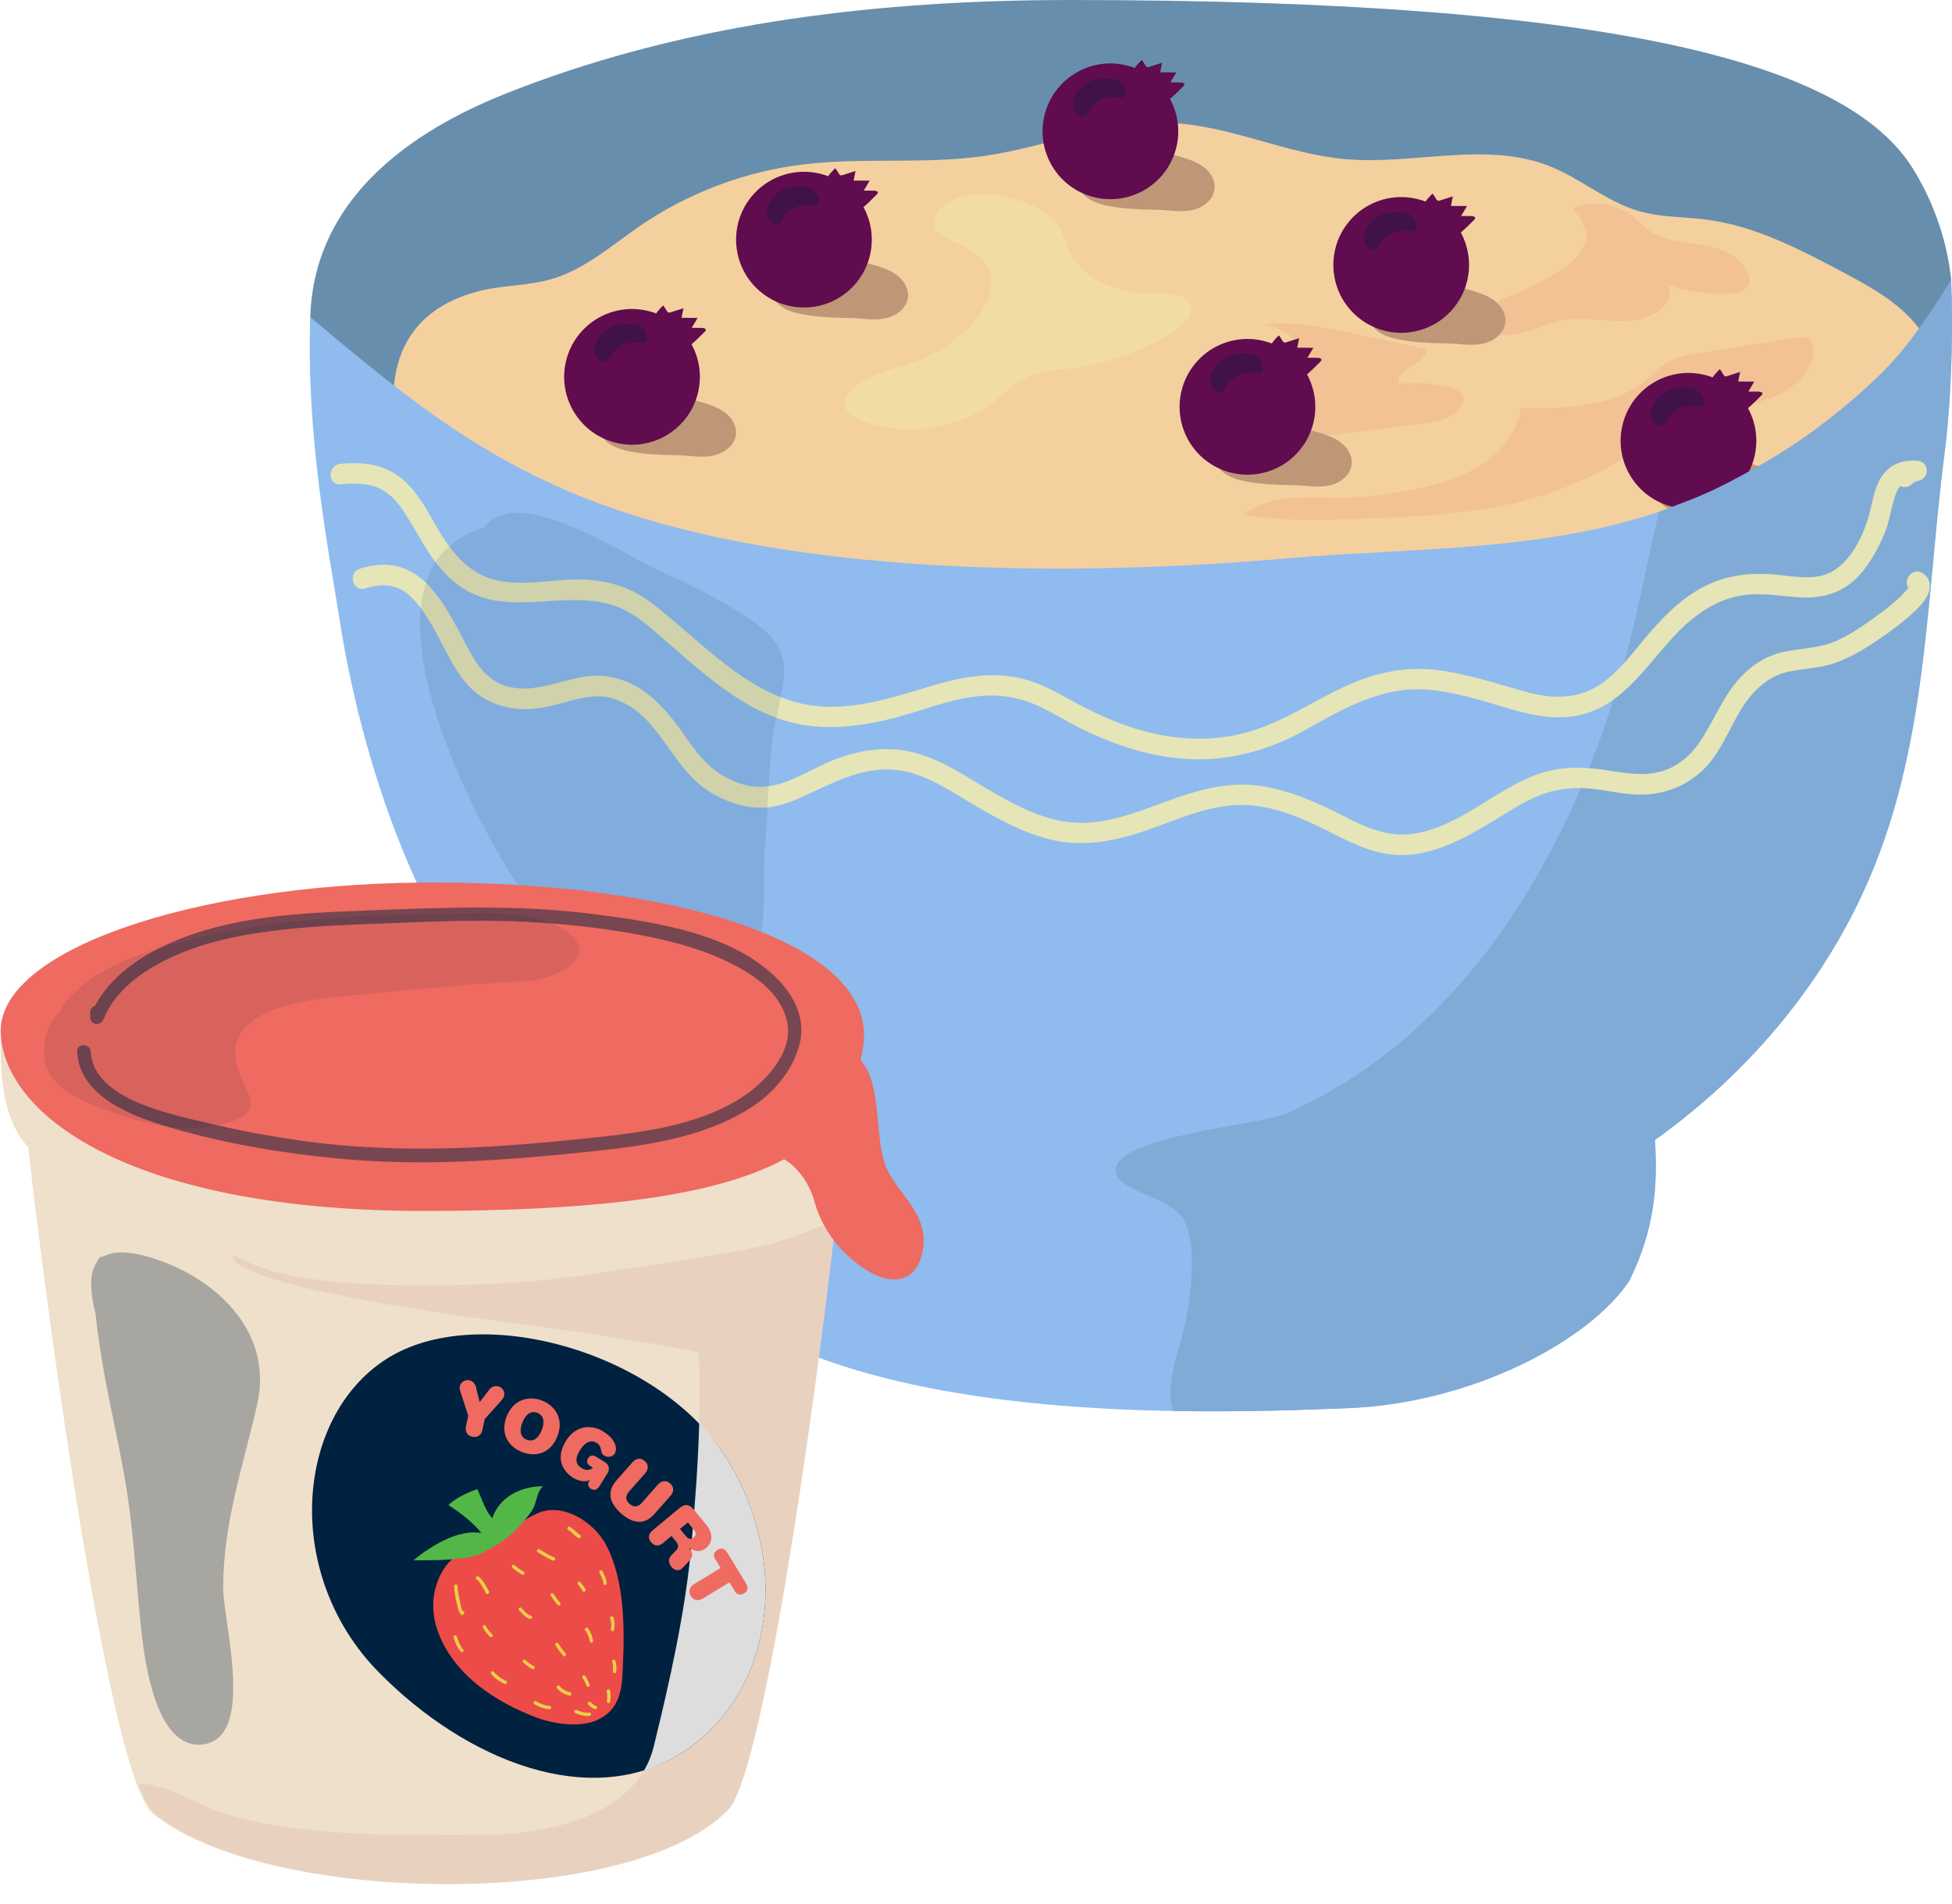 <svg width="80" height="78" viewBox="0 0 80 78" fill="none" xmlns="http://www.w3.org/2000/svg">
<path d="M78.377 6.877C75.699 2.63 66.362 0 43.874 0C36.194 0 28.426 0.875 21.241 3.634C18.891 4.536 12.892 7.024 12.716 12.992C12.679 14.236 13.411 15.361 13.638 16.608L14.503 20.068C14.488 19.951 14.489 19.848 14.484 19.748C19.223 41.487 47.418 39.607 63.649 33.473C69.7 31.187 74.369 28.003 77.307 22.005C78.454 19.664 79.532 16.446 79.903 13.832C80.016 13.038 79.869 12.297 79.967 11.467C79.799 9.827 79.218 8.211 78.377 6.877Z" fill="#688EAD"/>
<path d="M19.553 11.948C20.554 11.679 21.621 11.724 22.616 11.432C23.98 11.032 25.076 10.045 26.25 9.243C28.209 7.906 30.488 7.043 32.842 6.747C35.337 6.433 37.883 6.749 40.371 6.385C42.916 6.012 45.375 4.933 47.945 5.036C50.392 5.135 52.687 6.302 55.127 6.52C57.935 6.771 60.899 5.768 63.519 6.813C64.794 7.321 65.869 8.282 67.189 8.657C68.076 8.909 69.015 8.88 69.928 8.998C71.953 9.26 73.805 10.236 75.607 11.195C76.987 11.929 78.466 12.769 79.072 14.21C79.849 16.056 78.874 18.205 77.504 19.666C75.033 22.3 71.433 23.537 67.921 24.379C60.123 26.248 52.053 26.639 44.037 26.869C37.831 27.047 31.567 27.128 25.473 25.934C23.214 25.492 20.884 24.817 19.237 23.209C16.258 20.301 13.938 13.454 19.553 11.948Z" fill="#F4D09F"/>
<path d="M64.981 9.957C64.833 10.404 64.443 10.722 64.054 10.988C63.393 11.441 62.681 11.82 61.937 12.117C61.623 12.242 61.291 12.361 61.064 12.611C60.838 12.862 60.769 13.293 61.016 13.523C61.119 13.619 61.259 13.665 61.397 13.691C62.317 13.865 63.195 13.27 64.118 13.113C64.797 12.997 65.491 13.122 66.179 13.15C66.867 13.177 67.611 13.086 68.123 12.625C68.289 12.476 68.429 12.278 68.442 12.055C68.456 11.832 68.305 11.591 68.083 11.565C68.991 11.94 69.989 12.096 70.969 12.017C71.243 11.995 71.565 11.918 71.663 11.661C71.708 11.543 71.694 11.41 71.659 11.289C71.448 10.539 70.597 10.176 69.828 10.048C69.059 9.919 68.226 9.905 67.592 9.452C67.302 9.244 67.074 8.956 66.778 8.758C66.221 8.386 64.983 8.127 64.469 8.568C64.784 8.937 65.153 9.438 64.981 9.957Z" fill="#F2C194"/>
<path d="M53.089 14.752C52.858 15.269 52.235 15.452 51.703 15.645C50.913 15.931 50.175 16.364 49.54 16.915C49.465 16.98 49.389 17.049 49.348 17.14C49.181 17.503 49.683 17.848 50.08 17.795C50.477 17.741 50.835 17.491 51.235 17.485C51.713 17.479 52.122 17.819 52.587 17.931C52.923 18.012 53.276 17.971 53.62 17.929C55.169 17.741 56.719 17.552 58.268 17.364C58.867 17.291 59.541 17.174 59.876 16.672C59.947 16.566 60 16.437 59.978 16.31C59.938 16.08 59.683 15.961 59.458 15.897C58.763 15.696 58.026 15.641 57.309 15.735C57.192 15.092 58.42 14.951 58.484 14.301C57.382 14.071 56.28 13.84 55.178 13.609C54.066 13.377 52.927 13.143 51.802 13.3C52.441 13.409 53.538 13.852 53.089 14.752Z" fill="#F2C194"/>
<path d="M60.467 19.19C61.4 18.665 62.194 17.78 62.336 16.718C64.118 16.744 66.064 16.715 67.442 15.585C67.743 15.338 68.008 15.044 68.343 14.846C68.753 14.605 69.237 14.527 69.707 14.453C71.009 14.25 72.312 14.046 73.614 13.842C73.767 13.819 73.93 13.796 74.069 13.864C74.325 13.988 74.361 14.341 74.295 14.618C74.066 15.579 73.096 16.183 72.144 16.447C71.191 16.71 70.178 16.742 69.255 17.095C68.378 17.431 67.635 18.036 66.854 18.557C65.785 19.27 64.62 19.837 63.4 20.239C60.791 21.099 58.001 21.187 55.255 21.268C53.832 21.31 52.394 21.351 50.995 21.079C52.367 20.014 54.316 20.534 55.909 20.354C57.423 20.183 59.126 19.945 60.467 19.19Z" fill="#F2C194"/>
<path d="M35.223 13.051C35.629 13.089 36.048 13.126 36.438 13.004C36.827 12.882 37.184 12.56 37.216 12.153C37.24 11.852 37.082 11.557 36.858 11.355C36.633 11.153 36.348 11.031 36.062 10.934C34.929 10.552 32.343 10.165 31.767 11.634C31.161 13.179 34.412 12.976 35.223 13.051Z" fill="#BF9777"/>
<path d="M32.948 12.6C34.484 12.6 35.729 11.355 35.729 9.819C35.729 8.284 34.484 7.039 32.948 7.039C31.413 7.039 30.168 8.284 30.168 9.819C30.168 11.355 31.413 12.6 32.948 12.6Z" fill="#600C4E"/>
<path d="M34.375 7.11C34.392 7.139 34.413 7.17 34.445 7.181C34.475 7.192 34.509 7.183 34.54 7.173C34.714 7.117 34.888 7.062 35.062 7.007C35.035 7.137 35.009 7.267 34.983 7.398C35.203 7.399 35.423 7.401 35.643 7.403C35.562 7.538 35.481 7.673 35.399 7.809C35.544 7.81 35.689 7.812 35.834 7.813C35.899 7.814 35.988 7.842 35.976 7.906C35.972 7.928 35.956 7.945 35.94 7.961C35.76 8.143 35.579 8.325 35.384 8.49C35.296 8.565 35.198 8.639 35.083 8.651C34.979 8.661 34.878 8.619 34.784 8.572C34.475 8.419 33.961 8.148 33.822 7.809C33.687 7.478 34.002 7.099 34.233 6.892C34.288 6.96 34.329 7.034 34.375 7.11Z" fill="#600C4E"/>
<path opacity="0.33" d="M32.049 7.805C31.73 7.969 31.473 8.272 31.414 8.626C31.401 8.709 31.398 8.795 31.422 8.875C31.451 8.973 31.519 9.055 31.596 9.123C31.658 9.177 31.734 9.225 31.816 9.216C31.945 9.202 32.014 9.061 32.08 8.948C32.307 8.561 32.789 8.341 33.231 8.425C33.347 8.447 33.5 8.473 33.556 8.368C33.572 8.338 33.575 8.303 33.575 8.269C33.573 7.488 32.517 7.565 32.049 7.805Z" fill="#002140"/>
<path d="M28.172 18.675C28.578 18.713 28.997 18.749 29.387 18.627C29.776 18.506 30.133 18.184 30.165 17.777C30.189 17.476 30.031 17.181 29.807 16.979C29.582 16.777 29.297 16.655 29.011 16.558C27.878 16.176 25.292 15.789 24.716 17.257C24.11 18.803 27.361 18.599 28.172 18.675Z" fill="#BF9777"/>
<path d="M28.607 16.087C28.963 14.593 28.041 13.093 26.547 12.737C25.053 12.381 23.553 13.304 23.197 14.798C22.841 16.292 23.764 17.791 25.258 18.147C26.752 18.503 28.251 17.581 28.607 16.087Z" fill="#600C4E"/>
<path d="M27.324 12.733C27.342 12.763 27.362 12.794 27.394 12.805C27.424 12.816 27.458 12.806 27.489 12.796C27.663 12.741 27.837 12.686 28.011 12.63C27.985 12.761 27.958 12.891 27.932 13.021C28.152 13.023 28.372 13.025 28.592 13.027C28.511 13.162 28.43 13.297 28.349 13.432C28.493 13.434 28.638 13.436 28.783 13.437C28.848 13.438 28.938 13.466 28.925 13.53C28.921 13.552 28.905 13.569 28.89 13.584C28.709 13.766 28.529 13.948 28.333 14.114C28.245 14.189 28.147 14.263 28.032 14.274C27.928 14.285 27.827 14.242 27.733 14.196C27.424 14.043 26.91 13.771 26.772 13.432C26.637 13.101 26.952 12.722 27.182 12.516C27.237 12.584 27.278 12.658 27.324 12.733Z" fill="#600C4E"/>
<path opacity="0.33" d="M24.999 13.429C24.679 13.593 24.422 13.896 24.363 14.25C24.35 14.332 24.347 14.418 24.371 14.498C24.4 14.596 24.468 14.679 24.545 14.746C24.607 14.8 24.683 14.848 24.765 14.839C24.895 14.825 24.963 14.684 25.029 14.572C25.256 14.184 25.738 13.965 26.18 14.048C26.296 14.07 26.449 14.096 26.505 13.992C26.521 13.961 26.524 13.926 26.524 13.892C26.522 13.111 25.466 13.189 24.999 13.429Z" fill="#002140"/>
<path d="M53.406 19.901C53.812 19.938 54.231 19.975 54.621 19.853C55.01 19.731 55.367 19.409 55.399 19.003C55.423 18.701 55.265 18.407 55.041 18.204C54.816 18.003 54.531 17.88 54.245 17.784C53.112 17.401 50.526 17.014 49.95 18.483C49.344 20.029 52.595 19.825 53.406 19.901Z" fill="#BF9777"/>
<path d="M51.984 19.315C53.444 18.84 54.244 17.272 53.77 15.811C53.295 14.351 51.727 13.551 50.266 14.025C48.806 14.499 48.006 16.068 48.48 17.529C48.955 18.989 50.523 19.789 51.984 19.315Z" fill="#600C4E"/>
<path d="M52.558 13.959C52.575 13.988 52.596 14.02 52.628 14.031C52.658 14.042 52.692 14.032 52.723 14.022C52.897 13.967 53.071 13.912 53.245 13.856C53.218 13.987 53.192 14.117 53.166 14.247C53.386 14.249 53.606 14.251 53.826 14.253C53.745 14.388 53.664 14.523 53.583 14.658C53.727 14.66 53.872 14.661 54.017 14.663C54.082 14.664 54.171 14.692 54.159 14.756C54.155 14.778 54.139 14.795 54.123 14.81C53.943 14.992 53.762 15.174 53.567 15.34C53.479 15.415 53.381 15.489 53.266 15.501C53.162 15.511 53.061 15.468 52.967 15.422C52.658 15.269 52.144 14.998 52.005 14.659C51.87 14.327 52.185 13.949 52.416 13.742C52.471 13.809 52.512 13.884 52.558 13.959Z" fill="#600C4E"/>
<path opacity="0.33" d="M50.232 14.655C49.913 14.819 49.656 15.122 49.597 15.476C49.584 15.558 49.581 15.644 49.605 15.724C49.634 15.822 49.702 15.905 49.779 15.972C49.84 16.026 49.917 16.074 49.998 16.065C50.128 16.051 50.197 15.91 50.263 15.797C50.49 15.41 50.972 15.191 51.413 15.274C51.53 15.296 51.682 15.322 51.739 15.217C51.755 15.187 51.758 15.152 51.758 15.118C51.756 14.337 50.7 14.414 50.232 14.655Z" fill="#002140"/>
<path d="M59.704 14.091C60.111 14.129 60.529 14.165 60.919 14.043C61.309 13.922 61.665 13.6 61.698 13.193C61.722 12.892 61.563 12.597 61.339 12.395C61.114 12.193 60.83 12.071 60.543 11.974C59.41 11.592 56.824 11.205 56.248 12.674C55.642 14.219 58.893 14.016 59.704 14.091Z" fill="#BF9777"/>
<path d="M59.573 12.623C60.549 11.438 60.379 9.686 59.194 8.709C58.008 7.733 56.256 7.903 55.28 9.088C54.304 10.273 54.473 12.026 55.659 13.002C56.844 13.978 58.596 13.809 59.573 12.623Z" fill="#600C4E"/>
<path d="M58.856 8.15C58.874 8.179 58.894 8.21 58.926 8.221C58.957 8.232 58.99 8.223 59.021 8.213C59.195 8.157 59.369 8.102 59.543 8.047C59.517 8.177 59.491 8.307 59.464 8.438C59.684 8.439 59.904 8.441 60.124 8.443C60.043 8.578 59.962 8.713 59.881 8.849C60.025 8.85 60.17 8.852 60.315 8.853C60.38 8.854 60.47 8.882 60.457 8.946C60.453 8.968 60.437 8.985 60.421 9.001C60.241 9.182 60.061 9.365 59.865 9.53C59.777 9.605 59.679 9.679 59.564 9.691C59.46 9.701 59.359 9.658 59.265 9.612C58.956 9.459 58.442 9.188 58.304 8.849C58.169 8.517 58.484 8.139 58.714 7.932C58.769 8 58.81 8.074 58.856 8.15Z" fill="#600C4E"/>
<path opacity="0.33" d="M56.531 8.845C56.212 9.009 55.955 9.312 55.896 9.666C55.882 9.748 55.879 9.834 55.903 9.914C55.932 10.012 56 10.095 56.077 10.162C56.139 10.216 56.215 10.264 56.297 10.255C56.427 10.241 56.495 10.1 56.561 9.988C56.788 9.6 57.27 9.381 57.712 9.464C57.828 9.486 57.981 9.512 58.037 9.408C58.053 9.378 58.057 9.342 58.057 9.308C58.054 8.527 56.998 8.605 56.531 8.845Z" fill="#002140"/>
<path d="M47.788 8.616C48.194 8.654 48.613 8.691 49.003 8.569C49.392 8.447 49.749 8.125 49.781 7.718C49.805 7.417 49.647 7.122 49.422 6.92C49.198 6.718 48.913 6.596 48.627 6.5C47.494 6.117 44.908 5.73 44.332 7.199C43.726 8.745 46.977 8.541 47.788 8.616Z" fill="#BF9777"/>
<path d="M48.216 6.014C48.565 4.519 47.637 3.023 46.141 2.673C44.646 2.324 43.15 3.252 42.801 4.748C42.451 6.243 43.38 7.739 44.875 8.088C46.37 8.438 47.866 7.509 48.216 6.014Z" fill="#600C4E"/>
<path d="M46.94 2.675C46.957 2.704 46.977 2.735 47.01 2.747C47.04 2.758 47.074 2.748 47.105 2.738C47.279 2.683 47.453 2.627 47.626 2.572C47.6 2.702 47.574 2.833 47.548 2.963C47.768 2.965 47.988 2.966 48.208 2.968C48.127 3.103 48.045 3.239 47.964 3.374C48.109 3.375 48.254 3.377 48.398 3.379C48.464 3.379 48.553 3.408 48.541 3.472C48.537 3.493 48.52 3.51 48.505 3.526C48.325 3.708 48.144 3.89 47.949 4.056C47.861 4.13 47.763 4.205 47.648 4.216C47.544 4.227 47.442 4.184 47.349 4.138C47.04 3.985 46.526 3.713 46.387 3.374C46.252 3.043 46.567 2.664 46.797 2.457C46.853 2.525 46.894 2.599 46.94 2.675Z" fill="#600C4E"/>
<path opacity="0.33" d="M44.614 3.37C44.295 3.534 44.038 3.837 43.979 4.191C43.966 4.274 43.963 4.36 43.987 4.44C44.016 4.538 44.084 4.62 44.161 4.688C44.222 4.742 44.299 4.79 44.38 4.781C44.51 4.767 44.578 4.626 44.645 4.513C44.872 4.126 45.354 3.906 45.795 3.99C45.912 4.012 46.065 4.038 46.121 3.933C46.137 3.903 46.14 3.868 46.14 3.833C46.138 3.053 45.082 3.13 44.614 3.37Z" fill="#002140"/>
<path d="M71.477 21.285C71.883 21.323 72.302 21.36 72.692 21.238C73.081 21.116 73.438 20.794 73.47 20.387C73.494 20.086 73.336 19.791 73.112 19.589C72.887 19.387 72.602 19.265 72.316 19.168C71.183 18.786 68.597 18.399 68.021 19.868C67.415 21.413 70.666 21.21 71.477 21.285Z" fill="#BF9777"/>
<path d="M71.918 18.647C72.241 17.146 71.286 15.667 69.784 15.344C68.283 15.021 66.804 15.976 66.481 17.478C66.158 18.979 67.114 20.458 68.615 20.781C70.116 21.104 71.595 20.149 71.918 18.647Z" fill="#600C4E"/>
<path d="M70.629 15.344C70.646 15.373 70.666 15.404 70.698 15.416C70.729 15.427 70.763 15.417 70.794 15.407C70.968 15.351 71.141 15.296 71.315 15.241C71.289 15.371 71.263 15.502 71.237 15.632C71.457 15.634 71.677 15.635 71.897 15.637C71.816 15.772 71.734 15.908 71.653 16.043C71.798 16.044 71.943 16.046 72.088 16.048C72.153 16.048 72.242 16.077 72.23 16.14C72.226 16.162 72.21 16.179 72.194 16.195C72.014 16.377 71.833 16.559 71.638 16.724C71.55 16.799 71.452 16.873 71.337 16.885C71.233 16.895 71.132 16.852 71.038 16.806C70.729 16.653 70.215 16.382 70.076 16.043C69.941 15.712 70.256 15.333 70.487 15.126C70.542 15.194 70.583 15.268 70.629 15.344Z" fill="#600C4E"/>
<path opacity="0.33" d="M68.303 16.039C67.984 16.203 67.727 16.506 67.668 16.86C67.654 16.943 67.652 17.029 67.676 17.108C67.705 17.206 67.773 17.289 67.85 17.356C67.911 17.41 67.988 17.459 68.069 17.45C68.199 17.436 68.267 17.294 68.334 17.182C68.561 16.794 69.043 16.575 69.484 16.659C69.601 16.68 69.753 16.706 69.81 16.602C69.826 16.572 69.829 16.536 69.829 16.502C69.826 15.722 68.771 15.799 68.303 16.039Z" fill="#002140"/>
<path d="M79.967 11.467C79.247 13.469 77.775 14.687 76.431 15.931C74.656 17.572 72.814 18.785 70.623 19.884C65.007 22.7 58.731 22.359 52.587 22.891C44.271 23.612 33.465 23.588 25.643 21.011C20.285 19.245 16.988 16.592 12.716 12.992C12.546 17.904 13.44 22.366 13.918 25.403C14.946 31.94 17.608 39.35 22.357 43.982C23.453 45.051 24.568 45.975 25.714 46.776C26.509 58.804 47.862 57.986 55.203 57.702C60.4 57.5 65.175 54.894 66.77 52.486C67.822 50.396 67.944 48.523 67.825 46.711C71.279 44.242 74.164 41.003 76.07 37.169C79.014 31.242 78.875 24.978 79.693 18.579C79.973 16.385 80.053 13.744 79.967 11.467Z" fill="#8FBBEF"/>
<path d="M76.07 37.169C79.014 31.243 78.875 24.978 79.693 18.579C79.973 16.385 80.053 13.744 79.967 11.467C78.464 13.867 77.649 14.865 76.274 16.075C74.388 17.734 72.838 18.743 70.623 19.884C69.765 20.326 68.885 20.623 67.986 20.974C67.571 22.755 67.212 24.621 66.795 26.291C64.837 34.136 60.392 42.271 52.696 45.632C51.562 46.127 45.182 46.589 45.764 48.144C46.035 48.87 48.05 49.062 48.544 50.034C49.067 51.065 48.799 53.032 48.592 54.147C48.397 55.203 47.712 56.634 48.072 57.816C50.93 57.867 53.461 57.769 55.203 57.702C60.4 57.5 65.175 54.894 66.77 52.486C67.821 50.396 67.944 48.523 67.825 46.711C71.279 44.242 74.164 41.003 76.07 37.169Z" fill="#80ABD6"/>
<path d="M13.953 19.845C14.515 19.793 15.127 19.782 15.639 20.055C16.043 20.27 16.332 20.621 16.577 21C17.271 22.074 17.75 23.241 18.829 24.01C20.933 25.511 23.607 23.841 25.778 25.091C26.376 25.436 26.897 25.93 27.418 26.378C27.92 26.81 28.417 27.249 28.933 27.665C29.899 28.444 30.936 29.149 32.133 29.518C33.544 29.952 35.004 29.814 36.419 29.477C37.675 29.178 38.909 28.627 40.203 28.514C40.852 28.457 41.486 28.534 42.103 28.745C42.882 29.014 43.569 29.493 44.306 29.854C45.739 30.556 47.284 31.064 48.89 31.111C50.537 31.159 52.145 30.684 53.569 29.873C54.741 29.206 55.974 28.514 57.323 28.3C58.384 28.131 59.448 28.362 60.471 28.633C61.745 28.97 63.048 29.531 64.392 29.363C66.449 29.106 67.446 27.247 68.768 25.899C69.485 25.168 70.337 24.573 71.364 24.399C72.225 24.254 73.081 24.458 73.941 24.483C74.823 24.508 75.624 24.221 76.219 23.552C76.662 23.054 76.985 22.454 77.239 21.842C77.446 21.343 77.502 20.801 77.677 20.291C77.832 19.84 78.087 19.682 78.563 19.715C78.563 19.435 78.563 19.155 78.563 18.875C78.246 18.913 77.986 19.047 77.747 19.258C77.34 19.615 77.936 20.207 78.341 19.851C78.393 19.805 78.491 19.723 78.563 19.715C79.091 19.651 79.114 18.913 78.563 18.875C77.989 18.835 77.46 19.022 77.129 19.51C76.839 19.937 76.756 20.473 76.635 20.965C76.408 21.886 75.845 23.115 74.902 23.507C74.223 23.789 73.381 23.589 72.643 23.532C71.626 23.454 70.619 23.598 69.717 24.098C68.798 24.608 68.071 25.373 67.401 26.17C66.834 26.846 66.281 27.599 65.527 28.082C64.629 28.657 63.587 28.635 62.587 28.361C61.323 28.015 60.075 27.581 58.765 27.441C57.657 27.322 56.57 27.53 55.542 27.946C54.031 28.558 52.703 29.566 51.122 30.002C49.6 30.422 48.025 30.321 46.526 29.853C45.738 29.607 44.983 29.272 44.253 28.886C43.529 28.503 42.842 28.073 42.047 27.849C40.799 27.496 39.554 27.704 38.334 28.059C36.925 28.469 35.5 28.972 34.015 28.962C31.33 28.944 29.435 26.971 27.515 25.362C26.988 24.919 26.458 24.458 25.825 24.174C25.242 23.913 24.629 23.78 23.992 23.748C22.834 23.69 21.65 24.015 20.5 23.807C19.155 23.564 18.42 22.518 17.788 21.402C17.276 20.497 16.742 19.566 15.72 19.177C15.161 18.963 14.541 18.951 13.953 19.005C13.419 19.054 13.414 19.894 13.953 19.845Z" fill="#E5E5B7"/>
<path d="M14.973 24.111C15.541 23.931 16.108 23.909 16.612 24.265C17.056 24.579 17.362 25.064 17.641 25.521C18.217 26.462 18.622 27.654 19.494 28.374C19.972 28.77 20.543 28.968 21.155 29.038C21.857 29.117 22.517 28.954 23.189 28.767C23.855 28.581 24.541 28.407 25.216 28.653C25.812 28.87 26.276 29.226 26.685 29.705C27.48 30.634 28.034 31.802 29.11 32.46C29.71 32.827 30.449 33.091 31.159 33.097C31.77 33.103 32.339 32.896 32.888 32.648C34.1 32.101 35.272 31.428 36.65 31.541C37.721 31.629 38.665 32.229 39.562 32.768C40.666 33.431 41.828 34.109 43.093 34.41C44.418 34.724 45.74 34.457 47.004 34.019C48.223 33.596 49.45 33.016 50.762 32.983C52.019 32.952 53.23 33.449 54.332 34.006C55.267 34.479 56.205 34.986 57.276 35.033C58.695 35.095 60.026 34.351 61.201 33.641C61.826 33.263 62.443 32.841 63.128 32.576C63.852 32.297 64.605 32.236 65.373 32.333C66.111 32.427 66.846 32.615 67.596 32.545C68.364 32.474 69.064 32.182 69.65 31.681C70.619 30.853 70.916 29.578 71.68 28.602C72.038 28.145 72.535 27.736 73.1 27.575C73.615 27.427 74.16 27.409 74.685 27.305C75.575 27.128 76.365 26.631 77.105 26.125C77.519 25.841 77.924 25.539 78.298 25.205C78.561 24.97 78.845 24.703 79.001 24.382C79.16 24.055 79.117 23.664 78.775 23.474C78.302 23.211 77.878 23.936 78.351 24.199C78.415 24.235 78.297 24.14 78.288 24.123C78.19 23.932 78.356 24.206 78.258 24.014C78.255 24.008 78.236 23.927 78.263 23.977C78.271 23.992 78.21 24.093 78.262 23.987C78.189 24.136 78.145 24.174 78.024 24.303C77.724 24.623 77.376 24.9 77.023 25.158C76.376 25.63 75.581 26.2 74.851 26.407C74.319 26.558 73.764 26.587 73.222 26.686C72.685 26.784 72.205 27.005 71.777 27.341C70.732 28.163 70.363 29.366 69.644 30.427C69.279 30.966 68.757 31.407 68.125 31.596C67.4 31.812 66.673 31.691 65.943 31.575C65.179 31.453 64.427 31.394 63.662 31.546C62.955 31.686 62.296 32.007 61.678 32.369C60.489 33.065 59.267 33.988 57.864 34.171C56.829 34.306 55.916 33.872 55.019 33.415C53.926 32.858 52.812 32.361 51.584 32.193C50.283 32.015 49.029 32.389 47.818 32.832C46.63 33.266 45.417 33.764 44.129 33.712C42.844 33.661 41.62 33.006 40.533 32.37C39.589 31.817 38.663 31.18 37.602 30.873C36.426 30.533 35.211 30.712 34.093 31.169C32.949 31.635 31.805 32.523 30.511 32.158C29.877 31.978 29.324 31.655 28.872 31.177C28.458 30.739 28.13 30.231 27.775 29.747C27.022 28.722 26.075 27.821 24.742 27.7C23.368 27.575 22.129 28.511 20.751 28.112C19.672 27.8 19.26 26.674 18.768 25.778C18.242 24.82 17.604 23.688 16.528 23.279C15.952 23.061 15.325 23.119 14.749 23.302C14.236 23.464 14.455 24.275 14.973 24.111Z" fill="#E5E5B7"/>
<path opacity="0.1" d="M30.949 25.523C29.68 24.609 28.264 23.965 26.826 23.285C25.303 22.564 21.165 19.806 19.835 21.616C14.147 23.31 19.16 33.296 21.478 36.651C22.926 38.748 28.347 43.175 30.695 39.664C31.531 38.414 31.221 36.39 31.338 34.965C31.476 33.288 31.46 31.584 31.72 29.938C32.03 27.984 32.791 26.849 30.949 25.523Z" fill="#002140"/>
<path d="M38.647 8.446C38.355 8.668 38.185 9.098 38.373 9.413C38.482 9.596 38.682 9.701 38.875 9.793C39.517 10.098 40.249 10.411 40.52 11.069C40.815 11.786 40.422 12.605 39.915 13.191C39.361 13.832 38.657 14.342 37.876 14.67C36.899 15.08 35.778 15.225 34.973 15.914C34.778 16.08 34.596 16.306 34.612 16.561C34.634 16.908 34.994 17.122 35.319 17.244C37.138 17.925 39.302 17.587 40.827 16.383C41.213 16.079 41.565 15.721 42.003 15.498C42.579 15.205 43.246 15.174 43.886 15.09C45.133 14.926 46.352 14.541 47.467 13.958C47.889 13.737 48.303 13.483 48.619 13.126C48.711 13.022 48.796 12.904 48.82 12.768C48.869 12.495 48.651 12.232 48.395 12.127C48.138 12.023 47.85 12.036 47.573 12.041C46.844 12.052 46.102 11.985 45.424 11.718C44.745 11.451 44.132 10.966 43.823 10.305C43.689 10.017 43.614 9.703 43.461 9.424C43.234 9.012 42.848 8.707 42.433 8.484C41.413 7.936 39.65 7.685 38.647 8.446Z" fill="#F2DCA5"/>
<path d="M32.804 41.946C30.242 41.917 27.702 42.16 25.154 42.279C20.06 42.517 14.956 42.502 9.839 42.502C7.998 42.502 6.189 42.391 4.366 42.391C3.479 42.391 2.585 42.358 1.698 42.391C1.273 42.406 -0.231 42.532 0.03 42.613V42.835C0.019 44.265 0.171 45.948 1.154 47.006C2.009 54.578 4.518 72.858 6.257 74.3C10.815 78.08 25.825 78.303 29.783 74.139C31.283 72.563 33.617 55.713 34.434 47.663C35.328 47.048 34.7 45.675 34.896 44.364C35.263 41.918 35.069 41.972 32.804 41.946Z" fill="#EFE0CB"/>
<path d="M17.152 36.164C7.914 36.265 -0.192 38.944 0.03 42.391C0.253 45.837 5.587 49.618 17.375 49.618C30.569 49.618 34.764 47.532 35.386 42.798C35.942 38.574 27.381 36.053 17.152 36.164Z" fill="#EF6A60"/>
<path d="M29.858 74.139C31.221 72.706 33.274 58.649 34.25 50.057C33.136 50.398 32.014 50.895 31.31 51.042C28.928 51.542 26.457 51.867 24.062 52.228C21.729 52.581 19.332 52.682 16.856 52.657C14.6 52.634 11.421 52.53 9.518 51.397L9.592 51.693C10.632 52.399 12.68 52.824 14.039 53.1C18.902 54.088 23.853 54.44 28.63 55.41C28.761 57.977 28.569 60.621 28.349 63.178C28.11 65.953 27.445 68.915 26.792 71.562C26.058 74.54 22.181 75.19 19.615 75.19C16.163 75.19 12.496 75.27 9.203 74.321C8.251 74.046 6.782 73.042 5.673 73.092C5.901 73.706 6.121 74.127 6.331 74.3C10.889 78.081 25.899 78.303 29.858 74.139Z" fill="#E8D2BF"/>
<path d="M36.48 48.151C35.553 46.626 36.576 43.499 34.349 42.873C33.247 42.562 31.962 42.816 31.162 43.614C30.72 44.054 29.432 47.218 30.791 46.875L31.013 47.246C32.257 47.135 33.107 48.234 33.385 49.249C33.693 50.372 34.452 51.356 35.459 52.008C36.492 52.677 37.559 52.615 37.816 51.248C38.064 49.929 37.095 49.163 36.48 48.151Z" fill="#EF6A60"/>
<path opacity="0.3" d="M6.405 51.6C5.677 51.356 4.796 51.171 4.25 51.481C4.111 51.471 4.015 51.575 3.951 51.753C3.816 51.947 3.736 52.217 3.736 52.583C3.736 52.988 3.807 53.411 3.914 53.818C3.983 54.502 4.081 55.106 4.103 55.255C4.388 57.211 4.913 59.215 5.216 61.201C5.51 63.118 5.588 65.015 5.808 66.945C5.953 68.22 6.429 71.636 8.254 71.483C10.518 71.293 9.147 66.492 9.147 65.057C9.147 62.391 9.959 60.097 10.539 57.547C11.2 54.643 8.971 52.463 6.405 51.6Z" fill="#002140"/>
<path d="M29.71 59.652C32.484 63.957 31.706 69.397 27.973 71.803C24.24 74.208 19.113 72.17 15.522 68.519C11.592 64.523 12.085 58.101 15.818 55.696C19.552 53.29 26.936 55.347 29.71 59.652Z" fill="#002140"/>
<path d="M29.71 59.652C29.39 59.157 29.037 58.7 28.657 58.279C28.615 59.919 28.487 61.566 28.349 63.178C28.11 65.953 27.445 68.915 26.792 71.561C26.702 71.93 26.562 72.262 26.384 72.562C26.935 72.378 27.469 72.128 27.973 71.802C31.706 69.397 32.484 63.957 29.71 59.652Z" fill="#DDDDDD"/>
<path d="M20.05 56.942C20.147 56.818 20.273 56.774 20.408 56.802C20.593 56.841 20.699 57.023 20.664 57.19C20.649 57.261 20.607 57.319 20.53 57.404L19.866 58.146L19.776 58.578C19.729 58.804 19.571 58.915 19.362 58.871C19.154 58.828 19.053 58.663 19.1 58.436L19.191 58.005L18.879 57.059C18.844 56.95 18.828 56.88 18.843 56.809C18.878 56.642 19.048 56.518 19.233 56.556C19.368 56.585 19.465 56.676 19.504 56.828L19.659 57.452L20.05 56.942Z" fill="#EF6A60"/>
<path d="M22.223 57.39C22.756 57.602 23.123 58.151 22.844 58.854C22.555 59.582 21.928 59.708 21.389 59.495C20.85 59.281 20.479 58.759 20.768 58.031C21.047 57.328 21.69 57.179 22.223 57.39ZM22.024 57.893C21.756 57.786 21.539 57.959 21.41 58.285C21.28 58.612 21.32 58.886 21.588 58.992C21.856 59.098 22.073 58.926 22.202 58.599C22.332 58.273 22.292 57.999 22.024 57.893Z" fill="#EF6A60"/>
<path d="M24.158 60.048C24.069 59.993 24.029 59.869 24.098 59.76C24.174 59.637 24.291 59.601 24.419 59.68L24.796 59.915C24.97 60.023 24.996 60.208 24.899 60.364L24.573 60.889C24.5 61.006 24.381 61.106 24.218 61.005C24.098 60.93 24.077 60.8 24.137 60.703L24.169 60.652L24.163 60.649C23.978 60.742 23.696 60.68 23.494 60.555C23.084 60.3 22.737 59.777 23.196 59.037C23.627 58.344 24.304 58.393 24.717 58.65C25.308 59.017 25.285 59.413 25.197 59.556C25.124 59.673 24.94 59.753 24.756 59.639C24.567 59.521 24.71 59.281 24.452 59.121C24.256 58.999 24.005 59.045 23.776 59.412C23.583 59.723 23.545 59.972 23.841 60.155C24.022 60.268 24.173 60.252 24.301 60.137L24.158 60.048Z" fill="#EF6A60"/>
<path d="M26.96 60.834C27.113 60.66 27.306 60.642 27.466 60.783C27.625 60.924 27.631 61.117 27.478 61.291L26.823 62.033C26.39 62.524 25.901 62.406 25.456 62.013C25.01 61.619 24.832 61.15 25.265 60.659L25.92 59.916C26.073 59.742 26.266 59.724 26.425 59.865C26.585 60.006 26.591 60.199 26.438 60.373L25.786 61.111C25.637 61.28 25.619 61.46 25.801 61.621C25.984 61.782 26.16 61.741 26.309 61.572L26.96 60.834Z" fill="#EF6A60"/>
<path d="M27.848 61.793C28.07 61.609 28.245 61.628 28.435 61.857L28.923 62.446C29.26 62.853 29.194 63.216 28.94 63.427C28.722 63.607 28.472 63.592 28.262 63.419L28.258 63.422C28.386 63.601 28.424 63.764 28.267 63.933L28.144 64.066C28.075 64.143 27.999 64.226 27.93 64.283C27.802 64.388 27.623 64.327 27.529 64.213C27.401 64.058 27.366 63.885 27.514 63.73L27.713 63.523C27.834 63.395 27.796 63.27 27.693 63.145L27.521 62.937L27.176 63.223C26.998 63.37 26.822 63.36 26.684 63.194C26.546 63.027 26.569 62.852 26.747 62.705L27.848 61.793ZM28.088 62.916C28.216 63.071 28.316 63.093 28.43 62.999C28.543 62.905 28.54 62.803 28.411 62.648L28.191 62.382L27.867 62.65L28.088 62.916Z" fill="#EF6A60"/>
<path d="M29.316 63.89C29.214 63.723 29.266 63.59 29.407 63.504C29.548 63.418 29.691 63.432 29.805 63.62L30.575 64.88C30.689 65.067 30.637 65.201 30.496 65.287C30.355 65.373 30.212 65.358 30.111 65.191L29.893 64.835L28.81 65.497C28.612 65.617 28.423 65.578 28.312 65.396C28.201 65.214 28.253 65.028 28.45 64.908L29.533 64.246L29.316 63.89Z" fill="#EF6A60"/>
<path d="M24.833 63.291C24.354 62.389 23.111 61.569 22.081 61.986C21.358 62.279 20.754 62.851 20.104 63.294C19.574 63.218 18.855 63.565 18.523 63.886C17.816 64.569 17.599 65.653 17.865 66.59C18.413 68.521 20.276 69.749 22.053 70.4C22.67 70.626 23.683 70.776 24.343 70.53C25.491 70.103 25.489 69.086 25.528 68.251C25.602 66.665 25.594 64.723 24.833 63.291Z" fill="#ED4B48"/>
<path d="M18.612 64.989C18.623 65.314 18.703 65.657 18.79 65.972C18.82 66.08 18.948 66.305 19.026 66.091C19.057 66.007 18.923 65.971 18.892 66.054C18.96 66.066 18.978 66.049 18.946 66.005C18.933 65.969 18.923 65.932 18.913 65.895C18.89 65.813 18.873 65.729 18.856 65.645C18.81 65.429 18.758 65.21 18.751 64.989C18.748 64.899 18.609 64.899 18.612 64.989Z" fill="#EACE49"/>
<path d="M19.536 64.715C19.633 64.779 19.702 64.909 19.764 65.004C19.799 65.059 19.832 65.116 19.864 65.173C19.875 65.192 19.884 65.21 19.894 65.23C19.9 65.242 19.901 65.266 19.903 65.246C19.915 65.226 19.926 65.206 19.938 65.186C19.962 65.187 19.985 65.189 20.009 65.19C19.943 65.129 19.845 65.227 19.911 65.288C19.962 65.335 20.035 65.317 20.043 65.243C20.049 65.189 19.99 65.112 19.965 65.069C19.875 64.909 19.764 64.699 19.606 64.595C19.531 64.546 19.461 64.666 19.536 64.715Z" fill="#EACE49"/>
<path d="M20.995 64.232C21.113 64.346 21.258 64.436 21.398 64.521C21.475 64.567 21.545 64.447 21.468 64.401C21.338 64.322 21.202 64.24 21.093 64.134C21.029 64.071 20.93 64.169 20.995 64.232Z" fill="#EACE49"/>
<path d="M22.037 63.603C22.244 63.723 22.442 63.856 22.666 63.944C22.749 63.977 22.785 63.842 22.702 63.81C22.491 63.727 22.303 63.597 22.107 63.483C22.03 63.438 21.96 63.559 22.037 63.603Z" fill="#EACE49"/>
<path d="M23.323 62.696C23.413 62.696 23.413 62.556 23.323 62.556C23.233 62.557 23.233 62.696 23.323 62.696Z" fill="#EACE49"/>
<path d="M23.288 62.686C23.439 62.78 23.551 62.933 23.705 63.02C23.783 63.064 23.853 62.944 23.775 62.9C23.712 62.864 23.658 62.805 23.604 62.757C23.526 62.69 23.446 62.621 23.358 62.566C23.282 62.519 23.212 62.639 23.288 62.686Z" fill="#EACE49"/>
<path d="M18.587 67.092C18.654 67.289 18.739 67.523 18.882 67.678C18.943 67.744 19.041 67.646 18.981 67.58C18.854 67.444 18.78 67.228 18.72 67.055C18.692 66.971 18.557 67.007 18.587 67.092Z" fill="#EACE49"/>
<path d="M19.789 66.692C19.861 66.832 19.967 66.955 20.077 67.067C20.14 67.131 20.239 67.033 20.176 66.969C20.073 66.865 19.976 66.752 19.909 66.621C19.867 66.542 19.747 66.612 19.789 66.692Z" fill="#EACE49"/>
<path d="M21.273 65.983C21.401 66.112 21.535 66.289 21.72 66.334C21.807 66.356 21.844 66.222 21.757 66.2C21.6 66.161 21.48 65.995 21.371 65.885C21.308 65.821 21.21 65.919 21.273 65.983Z" fill="#EACE49"/>
<path d="M22.568 65.385C22.662 65.51 22.748 65.648 22.857 65.761C22.919 65.825 23.018 65.727 22.955 65.662C22.855 65.558 22.775 65.431 22.688 65.315C22.635 65.244 22.515 65.313 22.568 65.385Z" fill="#EACE49"/>
<path d="M23.68 64.912C23.743 65.005 23.822 65.091 23.875 65.19C23.916 65.27 24.036 65.2 23.995 65.12C23.942 65.021 23.863 64.935 23.8 64.842C23.75 64.769 23.63 64.838 23.68 64.912Z" fill="#EACE49"/>
<path d="M24.562 64.424C24.622 64.568 24.72 64.718 24.727 64.877C24.731 64.967 24.869 64.967 24.866 64.877C24.858 64.701 24.762 64.546 24.697 64.386C24.663 64.305 24.528 64.341 24.562 64.424Z" fill="#EACE49"/>
<path d="M20.133 68.596C20.276 68.767 20.472 68.905 20.675 68.996C20.756 69.032 20.827 68.912 20.745 68.876C20.551 68.789 20.368 68.662 20.231 68.497C20.174 68.428 20.076 68.527 20.133 68.596Z" fill="#EACE49"/>
<path d="M21.454 68.134C21.572 68.224 21.69 68.338 21.831 68.391C21.916 68.423 21.952 68.288 21.868 68.257C21.742 68.21 21.63 68.094 21.524 68.014C21.452 67.96 21.383 68.081 21.454 68.134Z" fill="#EACE49"/>
<path d="M22.763 67.414C22.856 67.567 22.968 67.706 23.079 67.845C23.136 67.915 23.233 67.816 23.178 67.747C23.074 67.617 22.97 67.487 22.883 67.344C22.836 67.268 22.716 67.338 22.763 67.414Z" fill="#EACE49"/>
<path d="M24.046 66.837C24.135 66.837 24.135 66.698 24.046 66.698C23.956 66.698 23.956 66.837 24.046 66.837Z" fill="#EACE49"/>
<path d="M23.986 66.803C24.09 66.938 24.144 67.092 24.173 67.259C24.189 67.347 24.323 67.309 24.307 67.222C24.276 67.044 24.216 66.877 24.106 66.733C24.052 66.662 23.931 66.731 23.986 66.803Z" fill="#EACE49"/>
<path d="M25.007 66.314C25.058 66.452 25.062 66.605 25.035 66.749C25.019 66.837 25.153 66.874 25.169 66.786C25.2 66.618 25.201 66.439 25.141 66.277C25.111 66.193 24.976 66.229 25.007 66.314Z" fill="#EACE49"/>
<path d="M21.898 69.83C22.082 69.936 22.303 70.027 22.517 70.034C22.607 70.037 22.607 69.898 22.517 69.895C22.328 69.889 22.13 69.803 21.969 69.71C21.891 69.665 21.821 69.785 21.898 69.83Z" fill="#EACE49"/>
<path d="M22.829 69.179C22.954 69.327 23.145 69.434 23.332 69.475C23.42 69.495 23.457 69.361 23.369 69.341C23.203 69.304 23.038 69.212 22.927 69.081C22.87 69.013 22.772 69.111 22.829 69.179Z" fill="#EACE49"/>
<path d="M23.875 68.748C23.948 68.851 23.987 68.969 24.041 69.082C24.081 69.163 24.2 69.092 24.161 69.012C24.107 68.899 24.068 68.781 23.995 68.678C23.943 68.606 23.822 68.675 23.875 68.748Z" fill="#EACE49"/>
<path d="M25.091 68.093C25.12 68.216 25.14 68.346 25.119 68.472C25.103 68.56 25.237 68.598 25.253 68.509C25.279 68.357 25.261 68.205 25.225 68.056C25.204 67.969 25.07 68.005 25.091 68.093Z" fill="#EACE49"/>
<path d="M23.583 70.198C23.761 70.268 23.963 70.336 24.157 70.312C24.245 70.3 24.246 70.161 24.157 70.173C23.974 70.196 23.787 70.13 23.62 70.064C23.536 70.031 23.5 70.166 23.583 70.198Z" fill="#EACE49"/>
<path d="M24.108 69.847C24.184 69.922 24.295 70.025 24.407 70.034C24.497 70.04 24.496 69.901 24.407 69.895C24.389 69.893 24.336 69.855 24.311 69.837C24.274 69.811 24.239 69.78 24.206 69.748C24.142 69.685 24.044 69.784 24.108 69.847Z" fill="#EACE49"/>
<path d="M24.935 69.367C25.025 69.367 25.025 69.228 24.935 69.228C24.846 69.228 24.846 69.367 24.935 69.367Z" fill="#EACE49"/>
<path d="M24.868 69.316C24.891 69.44 24.896 69.572 24.868 69.695C24.848 69.783 24.983 69.82 25.002 69.733C25.036 69.583 25.03 69.428 25.002 69.279C24.986 69.191 24.852 69.228 24.868 69.316Z" fill="#EACE49"/>
<path d="M20.177 62.206C19.909 61.94 19.727 61.372 19.565 61.018C19.23 61.118 18.625 61.405 18.38 61.674C18.861 61.981 19.377 62.369 19.728 62.817C18.775 62.641 17.65 63.355 16.94 63.934C17.438 63.926 17.935 63.941 18.43 63.899C18.837 63.864 19.612 63.793 19.932 63.543L19.745 63.606C20.261 63.411 20.763 63.066 21.162 62.661C21.402 62.417 21.65 62.138 21.829 61.849C22.002 61.569 21.997 61.104 22.257 60.901C21.367 60.886 20.456 61.342 20.177 62.206Z" fill="#53B748"/>
<g opacity="0.5">
<path d="M3.162 43.095C3.268 44.97 5.461 45.75 6.976 46.2C9.202 46.862 11.606 47.257 13.911 47.476C17.213 47.789 20.512 47.564 23.801 47.225C26.16 46.982 28.721 46.694 30.765 45.392C31.699 44.796 32.492 43.866 32.772 42.781C33.026 41.798 32.585 40.865 31.914 40.167C30.074 38.252 26.915 37.793 24.428 37.467C21.234 37.048 18.038 37.19 14.831 37.315C12.221 37.417 9.443 37.555 7.018 38.621C5.633 39.23 4.287 40.161 3.71 41.613C3.892 41.637 4.074 41.662 4.256 41.687C4.256 41.616 4.256 41.546 4.256 41.475C4.256 41.117 3.7 41.117 3.7 41.475C3.7 41.546 3.7 41.616 3.7 41.687C3.7 42.02 4.136 42.039 4.246 41.761C4.79 40.392 6.209 39.538 7.518 39.011C8.8 38.496 10.188 38.253 11.554 38.096C12.9 37.941 14.257 37.891 15.61 37.842C17.188 37.785 18.761 37.704 20.341 37.732C22.089 37.763 23.837 37.907 25.563 38.191C27.02 38.431 28.473 38.763 29.812 39.402C30.833 39.889 31.959 40.634 32.247 41.8C32.556 43.048 31.431 44.276 30.484 44.911C28.575 46.192 26.027 46.436 23.801 46.669C20.787 46.984 17.778 47.182 14.748 46.986C12.441 46.837 10.114 46.42 7.868 45.865C6.494 45.526 3.819 44.883 3.718 43.095C3.698 42.739 3.142 42.737 3.162 43.095Z" fill="#002140"/>
</g>
<path opacity="0.1" d="M23.247 38.182C22.029 37.226 19.702 37.462 18.248 37.462C14.15 37.462 9.699 37.737 5.81 39.093C4.581 39.521 3.069 40.312 2.421 41.48C2.419 41.485 2.417 41.489 2.414 41.493C2.005 41.946 1.761 42.527 1.81 43.243C1.904 44.644 3.498 45.166 4.684 45.599C6.081 46.108 7.656 46.433 9.131 46.059C11.502 45.458 9.408 44.433 9.662 42.872C9.971 40.981 13.767 40.853 15.151 40.723C17.285 40.522 19.389 40.307 21.526 40.204C22.512 40.156 24.724 39.343 23.247 38.182Z" fill="#002140"/>
</svg>
